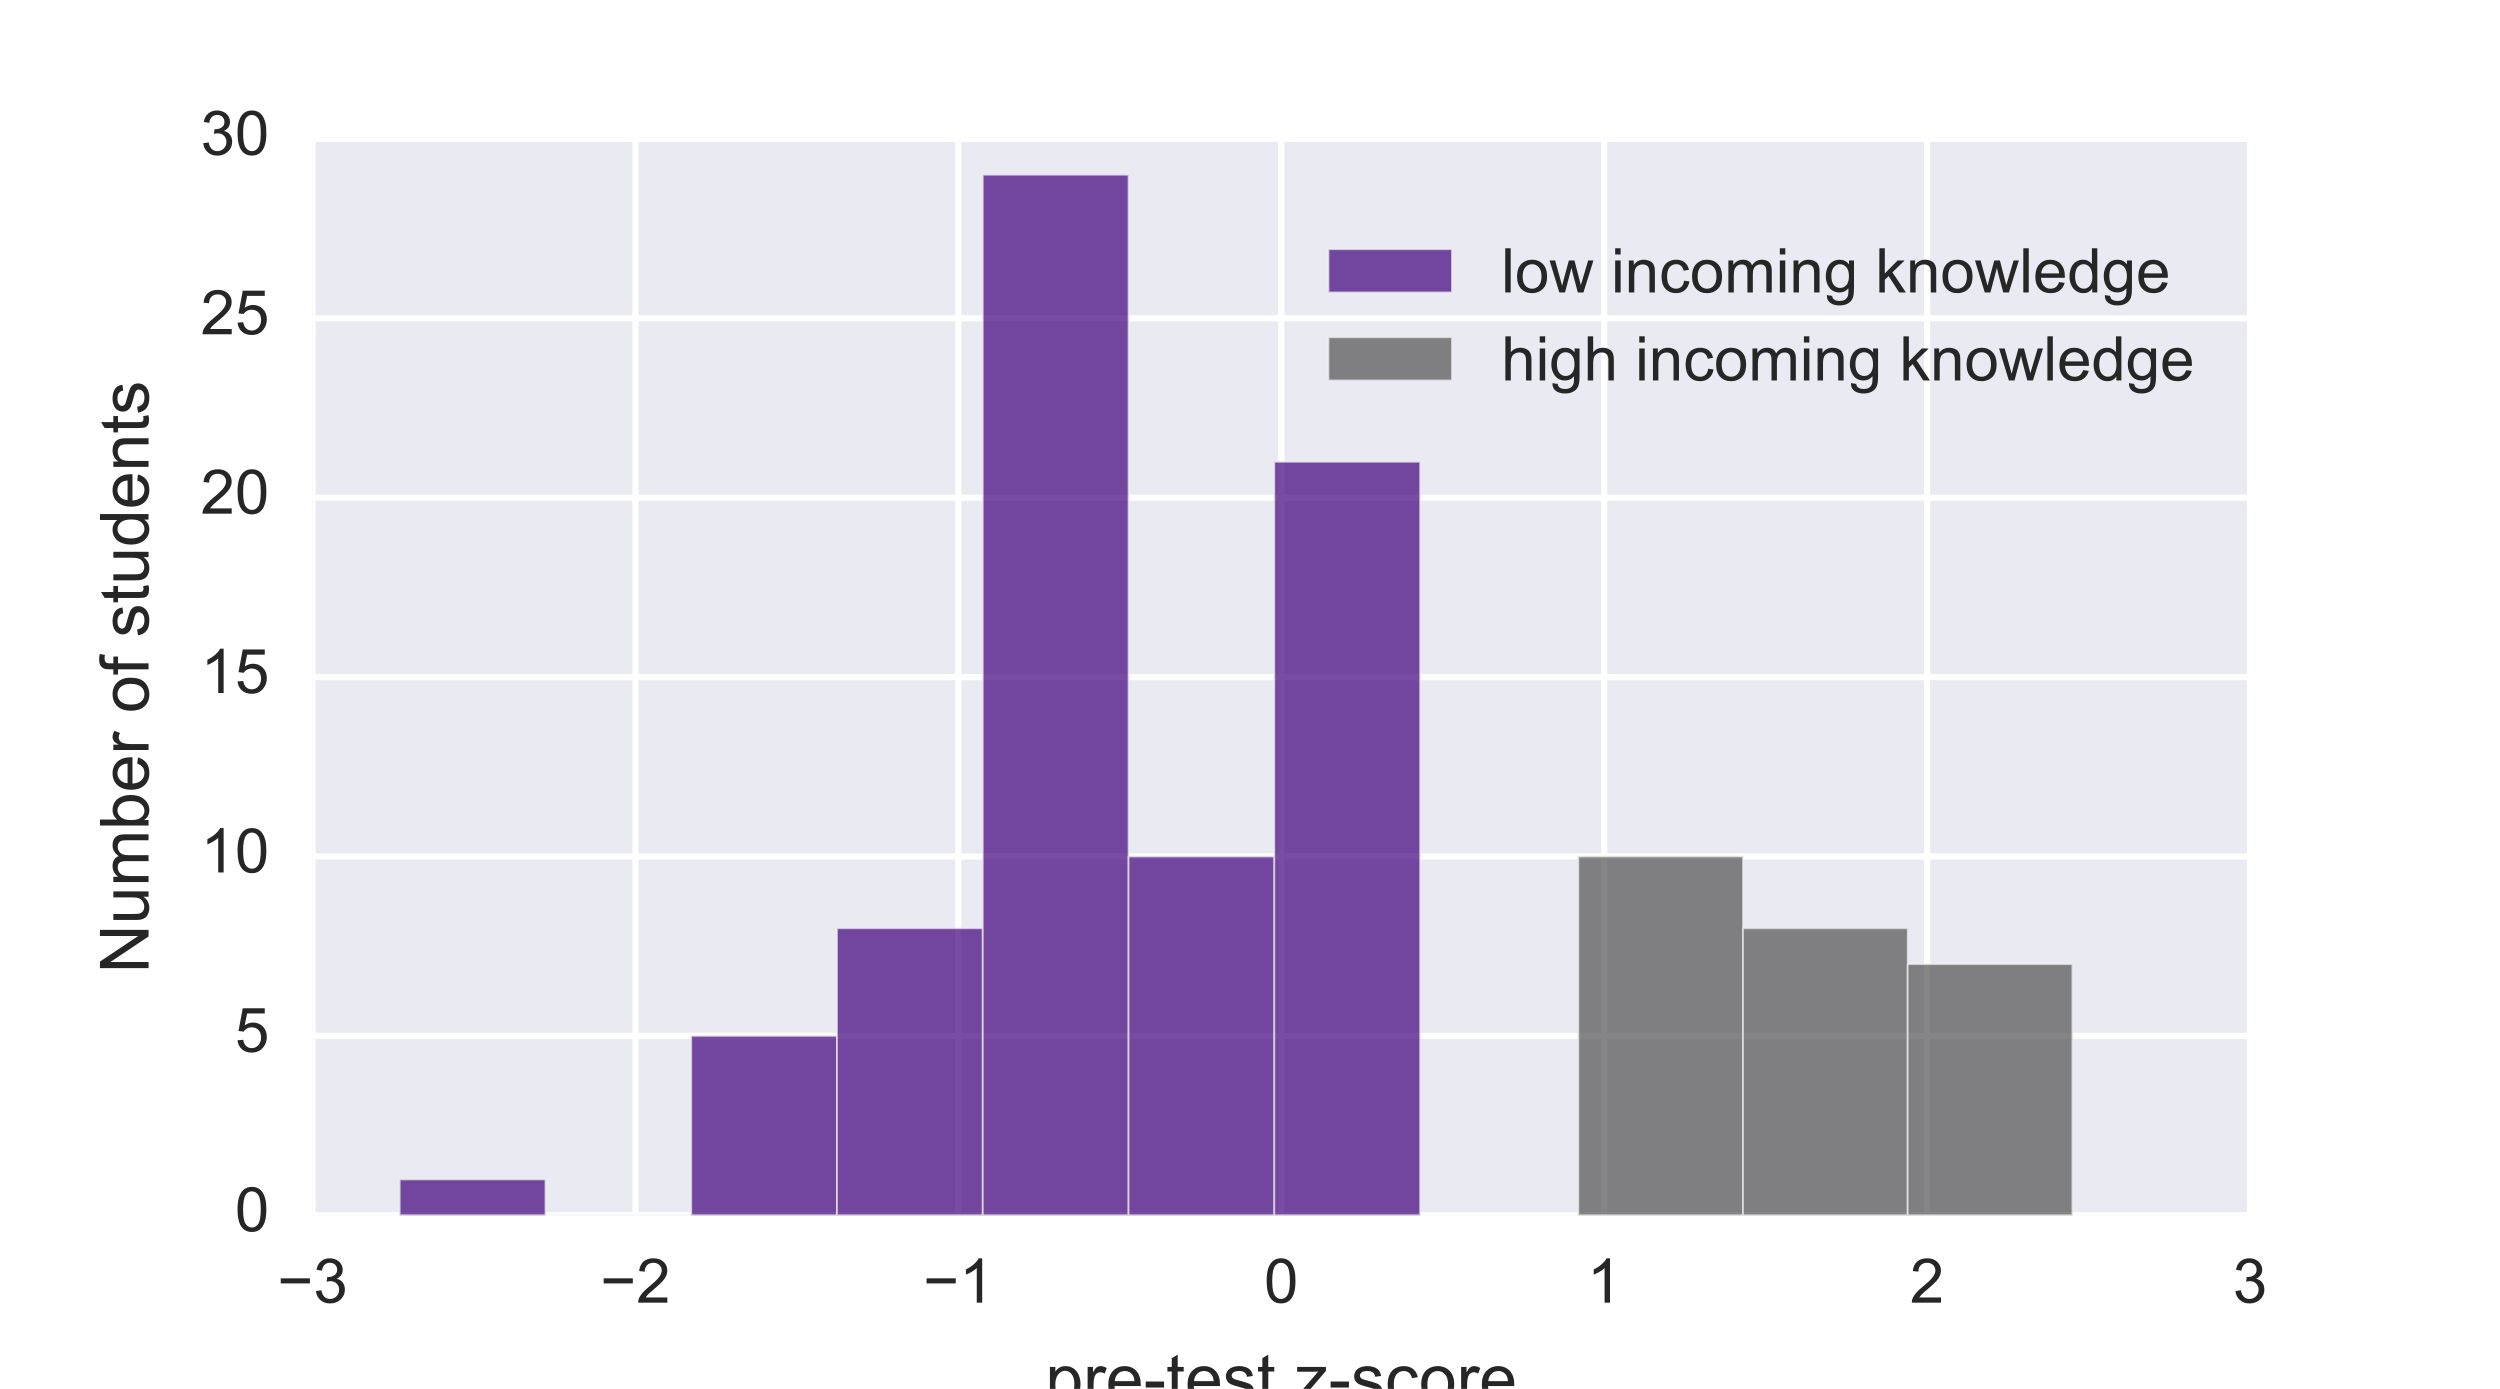 <?xml version="1.0" encoding="utf-8" standalone="no"?>
<!DOCTYPE svg PUBLIC "-//W3C//DTD SVG 1.1//EN"
  "http://www.w3.org/Graphics/SVG/1.1/DTD/svg11.dtd">
<!-- Created with matplotlib (http://matplotlib.org/) -->
<svg height="180pt" version="1.1" viewBox="0 0 324 180" width="324pt" xmlns="http://www.w3.org/2000/svg" xmlns:xlink="http://www.w3.org/1999/xlink">
 <defs>
  <style type="text/css">
*{stroke-linecap:butt;stroke-linejoin:round;stroke-miterlimit:100000;}
  </style>
 </defs>
 <g id="figure_1">
  <g id="patch_1">
   <path d="M 0 180 
L 324 180 
L 324 0 
L 0 0 
z
" style="fill:#ffffff;"/>
  </g>
  <g id="axes_1">
   <g id="patch_2">
    <path d="M 40.5 157.5 
L 291.6 157.5 
L 291.6 18 
L 40.5 18 
z
" style="fill:#eaeaf2;"/>
   </g>
   <g id="matplotlib.axis_1">
    <g id="xtick_1">
     <g id="line2d_1">
      <path clip-path="url(#p4e61137821)" d="M 40.5 157.5 
L 40.5 18 
" style="fill:none;stroke:#ffffff;stroke-linecap:round;stroke-width:0.8;"/>
     </g>
     <g id="line2d_2">
      <defs>
       <path d="M 0 0 
L 0 0 
" id="m7a8cf6456e" style="stroke:#262626;stroke-width:0.8;"/>
      </defs>
      <g>
       <use style="fill:#262626;stroke:#262626;stroke-width:0.8;" x="40.5" xlink:href="#m7a8cf6456e" y="157.5"/>
      </g>
     </g>
     <g id="line2d_3">
      <g>
       <use style="fill:#262626;stroke:#262626;stroke-width:0.8;" x="40.5" xlink:href="#m7a8cf6456e" y="18.0"/>
      </g>
     </g>
     <g id="text_1">
      <!-- −3 -->
      <defs>
       <path d="M 52.828 31.203 
L 5.562 31.203 
L 5.562 39.406 
L 52.828 39.406 
z
" id="ArialMT-2212"/>
       <path d="M 4.203 18.891 
L 12.984 20.062 
Q 14.5 12.594 18.141 9.297 
Q 21.781 6 27 6 
Q 33.203 6 37.469 10.297 
Q 41.75 14.594 41.75 20.953 
Q 41.75 27 37.797 30.922 
Q 33.844 34.859 27.734 34.859 
Q 25.25 34.859 21.531 33.891 
L 22.516 41.609 
Q 23.391 41.5 23.922 41.5 
Q 29.547 41.5 34.031 44.422 
Q 38.531 47.359 38.531 53.469 
Q 38.531 58.297 35.25 61.469 
Q 31.984 64.656 26.812 64.656 
Q 21.688 64.656 18.266 61.422 
Q 14.844 58.203 13.875 51.766 
L 5.078 53.328 
Q 6.688 62.156 12.391 67.016 
Q 18.109 71.875 26.609 71.875 
Q 32.469 71.875 37.391 69.359 
Q 42.328 66.844 44.938 62.5 
Q 47.562 58.156 47.562 53.266 
Q 47.562 48.641 45.062 44.828 
Q 42.578 41.016 37.703 38.766 
Q 44.047 37.312 47.562 32.688 
Q 51.078 28.078 51.078 21.141 
Q 51.078 11.766 44.234 5.25 
Q 37.406 -1.266 26.953 -1.266 
Q 17.531 -1.266 11.297 4.344 
Q 5.078 9.969 4.203 18.891 
" id="ArialMT-33"/>
      </defs>
      <g style="fill:#262626;" transform="translate(35.939 168.826)scale(0.08 -0.08)">
       <use xlink:href="#ArialMT-2212"/>
       <use x="58.398" xlink:href="#ArialMT-33"/>
      </g>
     </g>
    </g>
    <g id="xtick_2">
     <g id="line2d_4">
      <path clip-path="url(#p4e61137821)" d="M 82.35 157.5 
L 82.35 18 
" style="fill:none;stroke:#ffffff;stroke-linecap:round;stroke-width:0.8;"/>
     </g>
     <g id="line2d_5">
      <g>
       <use style="fill:#262626;stroke:#262626;stroke-width:0.8;" x="82.35" xlink:href="#m7a8cf6456e" y="157.5"/>
      </g>
     </g>
     <g id="line2d_6">
      <g>
       <use style="fill:#262626;stroke:#262626;stroke-width:0.8;" x="82.35" xlink:href="#m7a8cf6456e" y="18.0"/>
      </g>
     </g>
     <g id="text_2">
      <!-- −2 -->
      <defs>
       <path d="M 50.344 8.453 
L 50.344 0 
L 3.031 0 
Q 2.938 3.172 4.047 6.109 
Q 5.859 10.938 9.828 15.625 
Q 13.812 20.312 21.344 26.469 
Q 33.016 36.031 37.109 41.625 
Q 41.219 47.219 41.219 52.203 
Q 41.219 57.422 37.469 61 
Q 33.734 64.594 27.734 64.594 
Q 21.391 64.594 17.578 60.781 
Q 13.766 56.984 13.719 50.25 
L 4.688 51.172 
Q 5.609 61.281 11.656 66.578 
Q 17.719 71.875 27.938 71.875 
Q 38.234 71.875 44.234 66.156 
Q 50.25 60.453 50.25 52 
Q 50.25 47.703 48.484 43.547 
Q 46.734 39.406 42.656 34.812 
Q 38.578 30.219 29.109 22.219 
Q 21.188 15.578 18.938 13.203 
Q 16.703 10.844 15.234 8.453 
z
" id="ArialMT-32"/>
      </defs>
      <g style="fill:#262626;" transform="translate(77.789 168.826)scale(0.08 -0.08)">
       <use xlink:href="#ArialMT-2212"/>
       <use x="58.398" xlink:href="#ArialMT-32"/>
      </g>
     </g>
    </g>
    <g id="xtick_3">
     <g id="line2d_7">
      <path clip-path="url(#p4e61137821)" d="M 124.2 157.5 
L 124.2 18 
" style="fill:none;stroke:#ffffff;stroke-linecap:round;stroke-width:0.8;"/>
     </g>
     <g id="line2d_8">
      <g>
       <use style="fill:#262626;stroke:#262626;stroke-width:0.8;" x="124.2" xlink:href="#m7a8cf6456e" y="157.5"/>
      </g>
     </g>
     <g id="line2d_9">
      <g>
       <use style="fill:#262626;stroke:#262626;stroke-width:0.8;" x="124.2" xlink:href="#m7a8cf6456e" y="18.0"/>
      </g>
     </g>
     <g id="text_3">
      <!-- −1 -->
      <defs>
       <path d="M 37.25 0 
L 28.469 0 
L 28.469 56 
Q 25.297 52.984 20.141 49.953 
Q 14.984 46.922 10.891 45.406 
L 10.891 53.906 
Q 18.266 57.375 23.781 62.297 
Q 29.297 67.234 31.594 71.875 
L 37.25 71.875 
z
" id="ArialMT-31"/>
      </defs>
      <g style="fill:#262626;" transform="translate(119.639 168.826)scale(0.08 -0.08)">
       <use xlink:href="#ArialMT-2212"/>
       <use x="58.398" xlink:href="#ArialMT-31"/>
      </g>
     </g>
    </g>
    <g id="xtick_4">
     <g id="line2d_10">
      <path clip-path="url(#p4e61137821)" d="M 166.05 157.5 
L 166.05 18 
" style="fill:none;stroke:#ffffff;stroke-linecap:round;stroke-width:0.8;"/>
     </g>
     <g id="line2d_11">
      <g>
       <use style="fill:#262626;stroke:#262626;stroke-width:0.8;" x="166.05" xlink:href="#m7a8cf6456e" y="157.5"/>
      </g>
     </g>
     <g id="line2d_12">
      <g>
       <use style="fill:#262626;stroke:#262626;stroke-width:0.8;" x="166.05" xlink:href="#m7a8cf6456e" y="18.0"/>
      </g>
     </g>
     <g id="text_4">
      <!-- 0 -->
      <defs>
       <path d="M 4.156 35.297 
Q 4.156 48 6.766 55.734 
Q 9.375 63.484 14.516 67.672 
Q 19.672 71.875 27.484 71.875 
Q 33.25 71.875 37.594 69.547 
Q 41.938 67.234 44.766 62.859 
Q 47.609 58.5 49.219 52.219 
Q 50.828 45.953 50.828 35.297 
Q 50.828 22.703 48.234 14.969 
Q 45.656 7.234 40.5 3 
Q 35.359 -1.219 27.484 -1.219 
Q 17.141 -1.219 11.234 6.203 
Q 4.156 15.141 4.156 35.297 
M 13.188 35.297 
Q 13.188 17.672 17.312 11.828 
Q 21.438 6 27.484 6 
Q 33.547 6 37.672 11.859 
Q 41.797 17.719 41.797 35.297 
Q 41.797 52.984 37.672 58.781 
Q 33.547 64.594 27.391 64.594 
Q 21.344 64.594 17.719 59.469 
Q 13.188 52.938 13.188 35.297 
" id="ArialMT-30"/>
      </defs>
      <g style="fill:#262626;" transform="translate(163.826 168.826)scale(0.08 -0.08)">
       <use xlink:href="#ArialMT-30"/>
      </g>
     </g>
    </g>
    <g id="xtick_5">
     <g id="line2d_13">
      <path clip-path="url(#p4e61137821)" d="M 207.9 157.5 
L 207.9 18 
" style="fill:none;stroke:#ffffff;stroke-linecap:round;stroke-width:0.8;"/>
     </g>
     <g id="line2d_14">
      <g>
       <use style="fill:#262626;stroke:#262626;stroke-width:0.8;" x="207.9" xlink:href="#m7a8cf6456e" y="157.5"/>
      </g>
     </g>
     <g id="line2d_15">
      <g>
       <use style="fill:#262626;stroke:#262626;stroke-width:0.8;" x="207.9" xlink:href="#m7a8cf6456e" y="18.0"/>
      </g>
     </g>
     <g id="text_5">
      <!-- 1 -->
      <g style="fill:#262626;" transform="translate(205.676 168.826)scale(0.08 -0.08)">
       <use xlink:href="#ArialMT-31"/>
      </g>
     </g>
    </g>
    <g id="xtick_6">
     <g id="line2d_16">
      <path clip-path="url(#p4e61137821)" d="M 249.75 157.5 
L 249.75 18 
" style="fill:none;stroke:#ffffff;stroke-linecap:round;stroke-width:0.8;"/>
     </g>
     <g id="line2d_17">
      <g>
       <use style="fill:#262626;stroke:#262626;stroke-width:0.8;" x="249.75" xlink:href="#m7a8cf6456e" y="157.5"/>
      </g>
     </g>
     <g id="line2d_18">
      <g>
       <use style="fill:#262626;stroke:#262626;stroke-width:0.8;" x="249.75" xlink:href="#m7a8cf6456e" y="18.0"/>
      </g>
     </g>
     <g id="text_6">
      <!-- 2 -->
      <g style="fill:#262626;" transform="translate(247.526 168.826)scale(0.08 -0.08)">
       <use xlink:href="#ArialMT-32"/>
      </g>
     </g>
    </g>
    <g id="xtick_7">
     <g id="line2d_19">
      <path clip-path="url(#p4e61137821)" d="M 291.6 157.5 
L 291.6 18 
" style="fill:none;stroke:#ffffff;stroke-linecap:round;stroke-width:0.8;"/>
     </g>
     <g id="line2d_20">
      <g>
       <use style="fill:#262626;stroke:#262626;stroke-width:0.8;" x="291.6" xlink:href="#m7a8cf6456e" y="157.5"/>
      </g>
     </g>
     <g id="line2d_21">
      <g>
       <use style="fill:#262626;stroke:#262626;stroke-width:0.8;" x="291.6" xlink:href="#m7a8cf6456e" y="18.0"/>
      </g>
     </g>
     <g id="text_7">
      <!-- 3 -->
      <g style="fill:#262626;" transform="translate(289.376 168.826)scale(0.08 -0.08)">
       <use xlink:href="#ArialMT-33"/>
      </g>
     </g>
    </g>
    <g id="text_8">
     <!-- pre-test z-score -->
     <defs>
      <path d="M 40.438 19 
L 49.078 17.875 
Q 47.656 8.938 41.812 3.875 
Q 35.984 -1.172 27.484 -1.172 
Q 16.844 -1.172 10.375 5.781 
Q 3.906 12.75 3.906 25.734 
Q 3.906 34.125 6.688 40.422 
Q 9.469 46.734 15.156 49.875 
Q 20.844 53.031 27.547 53.031 
Q 35.984 53.031 41.359 48.75 
Q 46.734 44.484 48.25 36.625 
L 39.703 35.297 
Q 38.484 40.531 35.375 43.156 
Q 32.281 45.797 27.875 45.797 
Q 21.234 45.797 17.078 41.031 
Q 12.938 36.281 12.938 25.984 
Q 12.938 15.531 16.938 10.797 
Q 20.953 6.062 27.391 6.062 
Q 32.562 6.062 36.031 9.234 
Q 39.5 12.406 40.438 19 
" id="ArialMT-63"/>
      <path d="M 42.094 16.703 
L 51.172 15.578 
Q 49.031 7.625 43.219 3.219 
Q 37.406 -1.172 28.375 -1.172 
Q 17 -1.172 10.328 5.828 
Q 3.656 12.844 3.656 25.484 
Q 3.656 38.578 10.391 45.797 
Q 17.141 53.031 27.875 53.031 
Q 38.281 53.031 44.875 45.953 
Q 51.469 38.875 51.469 26.031 
Q 51.469 25.25 51.422 23.688 
L 12.75 23.688 
Q 13.234 15.141 17.578 10.594 
Q 21.922 6.062 28.422 6.062 
Q 33.25 6.062 36.672 8.594 
Q 40.094 11.141 42.094 16.703 
M 13.234 30.906 
L 42.188 30.906 
Q 41.609 37.453 38.875 40.719 
Q 34.672 45.797 27.984 45.797 
Q 21.922 45.797 17.797 41.75 
Q 13.672 37.703 13.234 30.906 
" id="ArialMT-65"/>
      <path d="M 25.781 7.859 
L 27.047 0.094 
Q 23.344 -0.688 20.406 -0.688 
Q 15.625 -0.688 12.984 0.828 
Q 10.359 2.344 9.281 4.812 
Q 8.203 7.281 8.203 15.188 
L 8.203 45.016 
L 1.766 45.016 
L 1.766 51.859 
L 8.203 51.859 
L 8.203 64.703 
L 16.938 69.969 
L 16.938 51.859 
L 25.781 51.859 
L 25.781 45.016 
L 16.938 45.016 
L 16.938 14.703 
Q 16.938 10.938 17.406 9.859 
Q 17.875 8.797 18.922 8.156 
Q 19.969 7.516 21.922 7.516 
Q 23.391 7.516 25.781 7.859 
" id="ArialMT-74"/>
      <path d="M 3.172 21.484 
L 3.172 30.328 
L 30.172 30.328 
L 30.172 21.484 
z
" id="ArialMT-2d"/>
      <path d="M 6.594 -19.875 
L 6.594 51.859 
L 14.594 51.859 
L 14.594 45.125 
Q 17.438 49.078 21 51.047 
Q 24.562 53.031 29.641 53.031 
Q 36.281 53.031 41.359 49.609 
Q 46.438 46.188 49.016 39.953 
Q 51.609 33.734 51.609 26.312 
Q 51.609 18.359 48.75 11.984 
Q 45.906 5.609 40.453 2.219 
Q 35.016 -1.172 29 -1.172 
Q 24.609 -1.172 21.109 0.688 
Q 17.625 2.547 15.375 5.375 
L 15.375 -19.875 
z
M 14.547 25.641 
Q 14.547 15.625 18.594 10.844 
Q 22.656 6.062 28.422 6.062 
Q 34.281 6.062 38.453 11.016 
Q 42.625 15.969 42.625 26.375 
Q 42.625 36.281 38.547 41.203 
Q 34.469 46.141 28.812 46.141 
Q 23.188 46.141 18.859 40.891 
Q 14.547 35.641 14.547 25.641 
" id="ArialMT-70"/>
      <path d="M 6.5 0 
L 6.5 51.859 
L 14.406 51.859 
L 14.406 44 
Q 17.438 49.516 20 51.266 
Q 22.562 53.031 25.641 53.031 
Q 30.078 53.031 34.672 50.203 
L 31.641 42.047 
Q 28.422 43.953 25.203 43.953 
Q 22.312 43.953 20.016 42.219 
Q 17.719 40.484 16.75 37.406 
Q 15.281 32.719 15.281 27.156 
L 15.281 0 
z
" id="ArialMT-72"/>
      <path d="M 3.078 15.484 
L 11.766 16.844 
Q 12.5 11.625 15.844 8.844 
Q 19.188 6.062 25.203 6.062 
Q 31.25 6.062 34.172 8.516 
Q 37.109 10.984 37.109 14.312 
Q 37.109 17.281 34.516 19 
Q 32.719 20.172 25.531 21.969 
Q 15.875 24.422 12.141 26.203 
Q 8.406 27.984 6.469 31.125 
Q 4.547 34.281 4.547 38.094 
Q 4.547 41.547 6.125 44.5 
Q 7.719 47.469 10.453 49.422 
Q 12.5 50.922 16.031 51.969 
Q 19.578 53.031 23.641 53.031 
Q 29.734 53.031 34.344 51.266 
Q 38.969 49.516 41.156 46.5 
Q 43.359 43.5 44.188 38.484 
L 35.594 37.312 
Q 35.016 41.312 32.203 43.547 
Q 29.391 45.797 24.266 45.797 
Q 18.219 45.797 15.625 43.797 
Q 13.031 41.797 13.031 39.109 
Q 13.031 37.406 14.109 36.031 
Q 15.188 34.625 17.484 33.688 
Q 18.797 33.203 25.25 31.453 
Q 34.578 28.953 38.25 27.359 
Q 41.938 25.781 44.031 22.75 
Q 46.141 19.734 46.141 15.234 
Q 46.141 10.844 43.578 6.953 
Q 41.016 3.078 36.172 0.953 
Q 31.344 -1.172 25.25 -1.172 
Q 15.141 -1.172 9.844 3.031 
Q 4.547 7.234 3.078 15.484 
" id="ArialMT-73"/>
      <path d="M 3.328 25.922 
Q 3.328 40.328 11.328 47.266 
Q 18.016 53.031 27.641 53.031 
Q 38.328 53.031 45.109 46.016 
Q 51.906 39.016 51.906 26.656 
Q 51.906 16.656 48.906 10.906 
Q 45.906 5.172 40.156 2 
Q 34.422 -1.172 27.641 -1.172 
Q 16.75 -1.172 10.031 5.812 
Q 3.328 12.797 3.328 25.922 
M 12.359 25.922 
Q 12.359 15.969 16.703 11.016 
Q 21.047 6.062 27.641 6.062 
Q 34.188 6.062 38.531 11.031 
Q 42.875 16.016 42.875 26.219 
Q 42.875 35.844 38.5 40.797 
Q 34.125 45.75 27.641 45.75 
Q 21.047 45.75 16.703 40.812 
Q 12.359 35.891 12.359 25.922 
" id="ArialMT-6f"/>
      <path d="M 1.953 0 
L 1.953 7.125 
L 34.969 45.016 
Q 29.344 44.734 25.047 44.734 
L 3.906 44.734 
L 3.906 51.859 
L 46.297 51.859 
L 46.297 46.047 
L 18.219 13.141 
L 12.797 7.125 
Q 18.703 7.562 23.875 7.562 
L 47.859 7.562 
L 47.859 0 
z
" id="ArialMT-7a"/>
      <path id="ArialMT-20"/>
     </defs>
     <g style="fill:#262626;" transform="translate(135.489 181.715)scale(0.088 -0.088)">
      <use xlink:href="#ArialMT-70"/>
      <use x="55.615" xlink:href="#ArialMT-72"/>
      <use x="88.916" xlink:href="#ArialMT-65"/>
      <use x="144.531" xlink:href="#ArialMT-2d"/>
      <use x="177.832" xlink:href="#ArialMT-74"/>
      <use x="205.615" xlink:href="#ArialMT-65"/>
      <use x="261.23" xlink:href="#ArialMT-73"/>
      <use x="311.23" xlink:href="#ArialMT-74"/>
      <use x="339.014" xlink:href="#ArialMT-20"/>
      <use x="366.797" xlink:href="#ArialMT-7a"/>
      <use x="416.797" xlink:href="#ArialMT-2d"/>
      <use x="450.098" xlink:href="#ArialMT-73"/>
      <use x="500.098" xlink:href="#ArialMT-63"/>
      <use x="550.098" xlink:href="#ArialMT-6f"/>
      <use x="605.713" xlink:href="#ArialMT-72"/>
      <use x="639.014" xlink:href="#ArialMT-65"/>
     </g>
    </g>
   </g>
   <g id="matplotlib.axis_2">
    <g id="ytick_1">
     <g id="line2d_22">
      <path clip-path="url(#p4e61137821)" d="M 40.5 157.5 
L 291.6 157.5 
" style="fill:none;stroke:#ffffff;stroke-linecap:round;stroke-width:0.8;"/>
     </g>
     <g id="line2d_23">
      <g>
       <use style="fill:#262626;stroke:#262626;stroke-width:0.8;" x="40.5" xlink:href="#m7a8cf6456e" y="157.5"/>
      </g>
     </g>
     <g id="line2d_24">
      <g>
       <use style="fill:#262626;stroke:#262626;stroke-width:0.8;" x="291.6" xlink:href="#m7a8cf6456e" y="157.5"/>
      </g>
     </g>
     <g id="text_9">
      <!-- 0 -->
      <g style="fill:#262626;" transform="translate(30.451 159.568)scale(0.08 -0.08)">
       <use xlink:href="#ArialMT-30"/>
      </g>
     </g>
    </g>
    <g id="ytick_2">
     <g id="line2d_25">
      <path clip-path="url(#p4e61137821)" d="M 40.5 134.25 
L 291.6 134.25 
" style="fill:none;stroke:#ffffff;stroke-linecap:round;stroke-width:0.8;"/>
     </g>
     <g id="line2d_26">
      <g>
       <use style="fill:#262626;stroke:#262626;stroke-width:0.8;" x="40.5" xlink:href="#m7a8cf6456e" y="134.25"/>
      </g>
     </g>
     <g id="line2d_27">
      <g>
       <use style="fill:#262626;stroke:#262626;stroke-width:0.8;" x="291.6" xlink:href="#m7a8cf6456e" y="134.25"/>
      </g>
     </g>
     <g id="text_10">
      <!-- 5 -->
      <defs>
       <path d="M 4.156 18.75 
L 13.375 19.531 
Q 14.406 12.797 18.141 9.391 
Q 21.875 6 27.156 6 
Q 33.5 6 37.891 10.781 
Q 42.281 15.578 42.281 23.484 
Q 42.281 31 38.062 35.344 
Q 33.844 39.703 27 39.703 
Q 22.75 39.703 19.328 37.766 
Q 15.922 35.844 13.969 32.766 
L 5.719 33.844 
L 12.641 70.609 
L 48.25 70.609 
L 48.25 62.203 
L 19.672 62.203 
L 15.828 42.969 
Q 22.266 47.469 29.344 47.469 
Q 38.719 47.469 45.156 40.969 
Q 51.609 34.469 51.609 24.266 
Q 51.609 14.547 45.953 7.469 
Q 39.062 -1.219 27.156 -1.219 
Q 17.391 -1.219 11.203 4.25 
Q 5.031 9.719 4.156 18.75 
" id="ArialMT-35"/>
      </defs>
      <g style="fill:#262626;" transform="translate(30.451 136.318)scale(0.08 -0.08)">
       <use xlink:href="#ArialMT-35"/>
      </g>
     </g>
    </g>
    <g id="ytick_3">
     <g id="line2d_28">
      <path clip-path="url(#p4e61137821)" d="M 40.5 111 
L 291.6 111 
" style="fill:none;stroke:#ffffff;stroke-linecap:round;stroke-width:0.8;"/>
     </g>
     <g id="line2d_29">
      <g>
       <use style="fill:#262626;stroke:#262626;stroke-width:0.8;" x="40.5" xlink:href="#m7a8cf6456e" y="111.0"/>
      </g>
     </g>
     <g id="line2d_30">
      <g>
       <use style="fill:#262626;stroke:#262626;stroke-width:0.8;" x="291.6" xlink:href="#m7a8cf6456e" y="111.0"/>
      </g>
     </g>
     <g id="text_11">
      <!-- 10 -->
      <g style="fill:#262626;" transform="translate(26.003 113.068)scale(0.08 -0.08)">
       <use xlink:href="#ArialMT-31"/>
       <use x="55.615" xlink:href="#ArialMT-30"/>
      </g>
     </g>
    </g>
    <g id="ytick_4">
     <g id="line2d_31">
      <path clip-path="url(#p4e61137821)" d="M 40.5 87.75 
L 291.6 87.75 
" style="fill:none;stroke:#ffffff;stroke-linecap:round;stroke-width:0.8;"/>
     </g>
     <g id="line2d_32">
      <g>
       <use style="fill:#262626;stroke:#262626;stroke-width:0.8;" x="40.5" xlink:href="#m7a8cf6456e" y="87.75"/>
      </g>
     </g>
     <g id="line2d_33">
      <g>
       <use style="fill:#262626;stroke:#262626;stroke-width:0.8;" x="291.6" xlink:href="#m7a8cf6456e" y="87.75"/>
      </g>
     </g>
     <g id="text_12">
      <!-- 15 -->
      <g style="fill:#262626;" transform="translate(26.003 89.818)scale(0.08 -0.08)">
       <use xlink:href="#ArialMT-31"/>
       <use x="55.615" xlink:href="#ArialMT-35"/>
      </g>
     </g>
    </g>
    <g id="ytick_5">
     <g id="line2d_34">
      <path clip-path="url(#p4e61137821)" d="M 40.5 64.5 
L 291.6 64.5 
" style="fill:none;stroke:#ffffff;stroke-linecap:round;stroke-width:0.8;"/>
     </g>
     <g id="line2d_35">
      <g>
       <use style="fill:#262626;stroke:#262626;stroke-width:0.8;" x="40.5" xlink:href="#m7a8cf6456e" y="64.5"/>
      </g>
     </g>
     <g id="line2d_36">
      <g>
       <use style="fill:#262626;stroke:#262626;stroke-width:0.8;" x="291.6" xlink:href="#m7a8cf6456e" y="64.5"/>
      </g>
     </g>
     <g id="text_13">
      <!-- 20 -->
      <g style="fill:#262626;" transform="translate(26.003 66.568)scale(0.08 -0.08)">
       <use xlink:href="#ArialMT-32"/>
       <use x="55.615" xlink:href="#ArialMT-30"/>
      </g>
     </g>
    </g>
    <g id="ytick_6">
     <g id="line2d_37">
      <path clip-path="url(#p4e61137821)" d="M 40.5 41.25 
L 291.6 41.25 
" style="fill:none;stroke:#ffffff;stroke-linecap:round;stroke-width:0.8;"/>
     </g>
     <g id="line2d_38">
      <g>
       <use style="fill:#262626;stroke:#262626;stroke-width:0.8;" x="40.5" xlink:href="#m7a8cf6456e" y="41.25"/>
      </g>
     </g>
     <g id="line2d_39">
      <g>
       <use style="fill:#262626;stroke:#262626;stroke-width:0.8;" x="291.6" xlink:href="#m7a8cf6456e" y="41.25"/>
      </g>
     </g>
     <g id="text_14">
      <!-- 25 -->
      <g style="fill:#262626;" transform="translate(26.003 43.318)scale(0.08 -0.08)">
       <use xlink:href="#ArialMT-32"/>
       <use x="55.615" xlink:href="#ArialMT-35"/>
      </g>
     </g>
    </g>
    <g id="ytick_7">
     <g id="line2d_40">
      <path clip-path="url(#p4e61137821)" d="M 40.5 18 
L 291.6 18 
" style="fill:none;stroke:#ffffff;stroke-linecap:round;stroke-width:0.8;"/>
     </g>
     <g id="line2d_41">
      <g>
       <use style="fill:#262626;stroke:#262626;stroke-width:0.8;" x="40.5" xlink:href="#m7a8cf6456e" y="18.0"/>
      </g>
     </g>
     <g id="line2d_42">
      <g>
       <use style="fill:#262626;stroke:#262626;stroke-width:0.8;" x="291.6" xlink:href="#m7a8cf6456e" y="18.0"/>
      </g>
     </g>
     <g id="text_15">
      <!-- 30 -->
      <g style="fill:#262626;" transform="translate(26.003 20.068)scale(0.08 -0.08)">
       <use xlink:href="#ArialMT-33"/>
       <use x="55.615" xlink:href="#ArialMT-30"/>
      </g>
     </g>
    </g>
    <g id="text_16">
     <!-- Number of students -->
     <defs>
      <path d="M 14.703 0 
L 6.547 0 
L 6.547 71.578 
L 15.328 71.578 
L 15.328 46.047 
Q 20.906 53.031 29.547 53.031 
Q 34.328 53.031 38.594 51.094 
Q 42.875 49.172 45.625 45.672 
Q 48.391 42.188 49.953 37.25 
Q 51.516 32.328 51.516 26.703 
Q 51.516 13.375 44.922 6.094 
Q 38.328 -1.172 29.109 -1.172 
Q 19.922 -1.172 14.703 6.5 
z
M 14.594 26.312 
Q 14.594 17 17.141 12.844 
Q 21.297 6.062 28.375 6.062 
Q 34.125 6.062 38.328 11.062 
Q 42.531 16.062 42.531 25.984 
Q 42.531 36.141 38.5 40.969 
Q 34.469 45.797 28.766 45.797 
Q 23 45.797 18.797 40.797 
Q 14.594 35.797 14.594 26.312 
" id="ArialMT-62"/>
      <path d="M 8.688 0 
L 8.688 45.016 
L 0.922 45.016 
L 0.922 51.859 
L 8.688 51.859 
L 8.688 57.375 
Q 8.688 62.594 9.625 65.141 
Q 10.891 68.562 14.078 70.672 
Q 17.281 72.797 23.047 72.797 
Q 26.766 72.797 31.25 71.922 
L 29.938 64.266 
Q 27.203 64.75 24.75 64.75 
Q 20.75 64.75 19.094 63.031 
Q 17.438 61.328 17.438 56.641 
L 17.438 51.859 
L 27.547 51.859 
L 27.547 45.016 
L 17.438 45.016 
L 17.438 0 
z
" id="ArialMT-66"/>
      <path d="M 40.234 0 
L 40.234 6.547 
Q 35.297 -1.172 25.734 -1.172 
Q 19.531 -1.172 14.328 2.25 
Q 9.125 5.672 6.266 11.797 
Q 3.422 17.922 3.422 25.875 
Q 3.422 33.641 6 39.969 
Q 8.594 46.297 13.766 49.656 
Q 18.953 53.031 25.344 53.031 
Q 30.031 53.031 33.688 51.047 
Q 37.359 49.078 39.656 45.906 
L 39.656 71.578 
L 48.391 71.578 
L 48.391 0 
z
M 12.453 25.875 
Q 12.453 15.922 16.641 10.984 
Q 20.844 6.062 26.562 6.062 
Q 32.328 6.062 36.344 10.766 
Q 40.375 15.484 40.375 25.141 
Q 40.375 35.797 36.266 40.766 
Q 32.172 45.75 26.172 45.75 
Q 20.312 45.75 16.375 40.969 
Q 12.453 36.188 12.453 25.875 
" id="ArialMT-64"/>
      <path d="M 40.578 0 
L 40.578 7.625 
Q 34.516 -1.172 24.125 -1.172 
Q 19.531 -1.172 15.547 0.578 
Q 11.578 2.344 9.641 5 
Q 7.719 7.672 6.938 11.531 
Q 6.391 14.109 6.391 19.734 
L 6.391 51.859 
L 15.188 51.859 
L 15.188 23.094 
Q 15.188 16.219 15.719 13.812 
Q 16.547 10.359 19.234 8.375 
Q 21.922 6.391 25.875 6.391 
Q 29.828 6.391 33.297 8.422 
Q 36.766 10.453 38.203 13.938 
Q 39.656 17.438 39.656 24.078 
L 39.656 51.859 
L 48.438 51.859 
L 48.438 0 
z
" id="ArialMT-75"/>
      <path d="M 6.594 0 
L 6.594 51.859 
L 14.5 51.859 
L 14.5 44.484 
Q 20.219 53.031 31 53.031 
Q 35.688 53.031 39.625 51.344 
Q 43.562 49.656 45.516 46.922 
Q 47.469 44.188 48.25 40.438 
Q 48.734 37.984 48.734 31.891 
L 48.734 0 
L 39.938 0 
L 39.938 31.547 
Q 39.938 36.922 38.906 39.578 
Q 37.891 42.234 35.281 43.812 
Q 32.672 45.406 29.156 45.406 
Q 23.531 45.406 19.453 41.844 
Q 15.375 38.281 15.375 28.328 
L 15.375 0 
z
" id="ArialMT-6e"/>
      <path d="M 6.594 0 
L 6.594 51.859 
L 14.453 51.859 
L 14.453 44.578 
Q 16.891 48.391 20.938 50.703 
Q 25 53.031 30.172 53.031 
Q 35.938 53.031 39.625 50.641 
Q 43.312 48.25 44.828 43.953 
Q 50.984 53.031 60.844 53.031 
Q 68.562 53.031 72.703 48.75 
Q 76.859 44.484 76.859 35.594 
L 76.859 0 
L 68.109 0 
L 68.109 32.672 
Q 68.109 37.938 67.25 40.25 
Q 66.406 42.578 64.156 43.984 
Q 61.922 45.406 58.891 45.406 
Q 53.422 45.406 49.797 41.766 
Q 46.188 38.141 46.188 30.125 
L 46.188 0 
L 37.406 0 
L 37.406 33.688 
Q 37.406 39.547 35.25 42.469 
Q 33.109 45.406 28.219 45.406 
Q 24.516 45.406 21.359 43.453 
Q 18.219 41.5 16.797 37.734 
Q 15.375 33.984 15.375 26.906 
L 15.375 0 
z
" id="ArialMT-6d"/>
      <path d="M 7.625 0 
L 7.625 71.578 
L 17.328 71.578 
L 54.938 15.375 
L 54.938 71.578 
L 64.016 71.578 
L 64.016 0 
L 54.297 0 
L 16.703 56.25 
L 16.703 0 
z
" id="ArialMT-4e"/>
     </defs>
     <g style="fill:#262626;" transform="translate(19.253 126.144)rotate(-90.0)scale(0.088 -0.088)">
      <use xlink:href="#ArialMT-4e"/>
      <use x="72.217" xlink:href="#ArialMT-75"/>
      <use x="127.832" xlink:href="#ArialMT-6d"/>
      <use x="211.133" xlink:href="#ArialMT-62"/>
      <use x="266.748" xlink:href="#ArialMT-65"/>
      <use x="322.363" xlink:href="#ArialMT-72"/>
      <use x="355.664" xlink:href="#ArialMT-20"/>
      <use x="383.447" xlink:href="#ArialMT-6f"/>
      <use x="439.062" xlink:href="#ArialMT-66"/>
      <use x="466.846" xlink:href="#ArialMT-20"/>
      <use x="494.629" xlink:href="#ArialMT-73"/>
      <use x="544.629" xlink:href="#ArialMT-74"/>
      <use x="572.412" xlink:href="#ArialMT-75"/>
      <use x="628.027" xlink:href="#ArialMT-64"/>
      <use x="683.643" xlink:href="#ArialMT-65"/>
      <use x="739.258" xlink:href="#ArialMT-6e"/>
      <use x="794.873" xlink:href="#ArialMT-74"/>
      <use x="822.656" xlink:href="#ArialMT-73"/>
     </g>
    </g>
   </g>
   <g id="patch_3">
    <path clip-path="url(#p4e61137821)" d="M 51.8 157.5 
L 70.692 157.5 
L 70.692 152.85 
L 51.8 152.85 
z
" style="fill:#3f007d;opacity:0.7;stroke:#eeeeee;stroke-linejoin:miter;stroke-width:0.24;"/>
   </g>
   <g id="patch_4">
    <path clip-path="url(#p4e61137821)" d="M 70.692 157.5 
L 89.584 157.5 
L 89.584 157.5 
L 70.692 157.5 
z
" style="fill:#3f007d;opacity:0.7;stroke:#eeeeee;stroke-linejoin:miter;stroke-width:0.24;"/>
   </g>
   <g id="patch_5">
    <path clip-path="url(#p4e61137821)" d="M 89.584 157.5 
L 108.476 157.5 
L 108.476 134.25 
L 89.584 134.25 
z
" style="fill:#3f007d;opacity:0.7;stroke:#eeeeee;stroke-linejoin:miter;stroke-width:0.24;"/>
   </g>
   <g id="patch_6">
    <path clip-path="url(#p4e61137821)" d="M 108.476 157.5 
L 127.369 157.5 
L 127.369 120.3 
L 108.476 120.3 
z
" style="fill:#3f007d;opacity:0.7;stroke:#eeeeee;stroke-linejoin:miter;stroke-width:0.24;"/>
   </g>
   <g id="patch_7">
    <path clip-path="url(#p4e61137821)" d="M 127.369 157.5 
L 146.261 157.5 
L 146.261 22.65 
L 127.369 22.65 
z
" style="fill:#3f007d;opacity:0.7;stroke:#eeeeee;stroke-linejoin:miter;stroke-width:0.24;"/>
   </g>
   <g id="patch_8">
    <path clip-path="url(#p4e61137821)" d="M 146.261 157.5 
L 165.153 157.5 
L 165.153 111 
L 146.261 111 
z
" style="fill:#3f007d;opacity:0.7;stroke:#eeeeee;stroke-linejoin:miter;stroke-width:0.24;"/>
   </g>
   <g id="patch_9">
    <path clip-path="url(#p4e61137821)" d="M 165.153 157.5 
L 184.046 157.5 
L 184.046 59.85 
L 165.153 59.85 
z
" style="fill:#3f007d;opacity:0.7;stroke:#eeeeee;stroke-linejoin:miter;stroke-width:0.24;"/>
   </g>
   <g id="patch_10">
    <path clip-path="url(#p4e61137821)" d="M 204.552 157.5 
L 225.895 157.5 
L 225.895 111 
L 204.552 111 
z
" style="fill:#525252;opacity:0.7;stroke:#eeeeee;stroke-linejoin:miter;stroke-width:0.24;"/>
   </g>
   <g id="patch_11">
    <path clip-path="url(#p4e61137821)" d="M 225.895 157.5 
L 247.239 157.5 
L 247.239 120.3 
L 225.895 120.3 
z
" style="fill:#525252;opacity:0.7;stroke:#eeeeee;stroke-linejoin:miter;stroke-width:0.24;"/>
   </g>
   <g id="patch_12">
    <path clip-path="url(#p4e61137821)" d="M 247.239 157.5 
L 268.582 157.5 
L 268.582 124.95 
L 247.239 124.95 
z
" style="fill:#525252;opacity:0.7;stroke:#eeeeee;stroke-linejoin:miter;stroke-width:0.24;"/>
   </g>
   <g id="patch_13">
    <path d="M 40.5 18 
L 291.6 18 
" style="fill:none;"/>
   </g>
   <g id="patch_14">
    <path d="M 291.6 157.5 
L 291.6 18 
" style="fill:none;"/>
   </g>
   <g id="patch_15">
    <path d="M 40.5 157.5 
L 291.6 157.5 
" style="fill:none;"/>
   </g>
   <g id="patch_16">
    <path d="M 40.5 157.5 
L 40.5 18 
" style="fill:none;"/>
   </g>
   <g id="legend_1">
    <g id="patch_17">
     <path d="M 172.17 37.901 
L 188.17 37.901 
L 188.17 32.301 
L 172.17 32.301 
z
" style="fill:#3f007d;opacity:0.7;stroke:#eeeeee;stroke-linejoin:miter;stroke-width:0.24;"/>
    </g>
    <g id="text_17">
     <!-- low incoming knowledge -->
     <defs>
      <path d="M 6.391 0 
L 6.391 71.578 
L 15.188 71.578 
L 15.188 0 
z
" id="ArialMT-6c"/>
      <path d="M 6.641 0 
L 6.641 71.578 
L 15.438 71.578 
L 15.438 30.766 
L 36.234 51.859 
L 47.609 51.859 
L 27.781 32.625 
L 49.609 0 
L 38.766 0 
L 21.625 26.516 
L 15.438 20.562 
L 15.438 0 
z
" id="ArialMT-6b"/>
      <path d="M 6.641 61.469 
L 6.641 71.578 
L 15.438 71.578 
L 15.438 61.469 
z
M 6.641 0 
L 6.641 51.859 
L 15.438 51.859 
L 15.438 0 
z
" id="ArialMT-69"/>
      <path d="M 16.156 0 
L 0.297 51.859 
L 9.375 51.859 
L 17.625 21.922 
L 20.703 10.797 
Q 20.906 11.625 23.391 21.484 
L 31.641 51.859 
L 40.672 51.859 
L 48.438 21.781 
L 51.031 11.859 
L 54 21.875 
L 62.891 51.859 
L 71.438 51.859 
L 55.219 0 
L 46.094 0 
L 37.844 31.062 
L 35.844 39.891 
L 25.344 0 
z
" id="ArialMT-77"/>
      <path d="M 4.984 -4.297 
L 13.531 -5.562 
Q 14.062 -9.516 16.5 -11.328 
Q 19.781 -13.766 25.438 -13.766 
Q 31.547 -13.766 34.859 -11.328 
Q 38.188 -8.891 39.359 -4.5 
Q 40.047 -1.812 39.984 6.781 
Q 34.234 0 25.641 0 
Q 14.938 0 9.078 7.719 
Q 3.219 15.438 3.219 26.219 
Q 3.219 33.641 5.906 39.906 
Q 8.594 46.188 13.688 49.609 
Q 18.797 53.031 25.688 53.031 
Q 34.859 53.031 40.828 45.609 
L 40.828 51.859 
L 48.922 51.859 
L 48.922 7.031 
Q 48.922 -5.078 46.453 -10.125 
Q 44 -15.188 38.641 -18.109 
Q 33.297 -21.047 25.484 -21.047 
Q 16.219 -21.047 10.5 -16.875 
Q 4.781 -12.703 4.984 -4.297 
M 12.25 26.859 
Q 12.25 16.656 16.297 11.969 
Q 20.359 7.281 26.469 7.281 
Q 32.516 7.281 36.609 11.938 
Q 40.719 16.609 40.719 26.562 
Q 40.719 36.078 36.5 40.906 
Q 32.281 45.75 26.312 45.75 
Q 20.453 45.75 16.344 40.984 
Q 12.25 36.234 12.25 26.859 
" id="ArialMT-67"/>
     </defs>
     <g style="fill:#262626;" transform="translate(194.57 37.901)scale(0.08 -0.08)">
      <use xlink:href="#ArialMT-6c"/>
      <use x="22.217" xlink:href="#ArialMT-6f"/>
      <use x="77.832" xlink:href="#ArialMT-77"/>
      <use x="150.049" xlink:href="#ArialMT-20"/>
      <use x="177.832" xlink:href="#ArialMT-69"/>
      <use x="200.049" xlink:href="#ArialMT-6e"/>
      <use x="255.664" xlink:href="#ArialMT-63"/>
      <use x="305.664" xlink:href="#ArialMT-6f"/>
      <use x="361.279" xlink:href="#ArialMT-6d"/>
      <use x="444.58" xlink:href="#ArialMT-69"/>
      <use x="466.797" xlink:href="#ArialMT-6e"/>
      <use x="522.412" xlink:href="#ArialMT-67"/>
      <use x="578.027" xlink:href="#ArialMT-20"/>
      <use x="605.811" xlink:href="#ArialMT-6b"/>
      <use x="655.811" xlink:href="#ArialMT-6e"/>
      <use x="711.426" xlink:href="#ArialMT-6f"/>
      <use x="767.041" xlink:href="#ArialMT-77"/>
      <use x="839.258" xlink:href="#ArialMT-6c"/>
      <use x="861.475" xlink:href="#ArialMT-65"/>
      <use x="917.09" xlink:href="#ArialMT-64"/>
      <use x="972.705" xlink:href="#ArialMT-67"/>
      <use x="1028.32" xlink:href="#ArialMT-65"/>
     </g>
    </g>
    <g id="patch_18">
     <path d="M 172.17 49.311 
L 188.17 49.311 
L 188.17 43.711 
L 172.17 43.711 
z
" style="fill:#525252;opacity:0.7;stroke:#eeeeee;stroke-linejoin:miter;stroke-width:0.24;"/>
    </g>
    <g id="text_18">
     <!-- high incoming knowledge -->
     <defs>
      <path d="M 6.594 0 
L 6.594 71.578 
L 15.375 71.578 
L 15.375 45.906 
Q 21.531 53.031 30.906 53.031 
Q 36.672 53.031 40.922 50.75 
Q 45.172 48.484 47 44.484 
Q 48.828 40.484 48.828 32.859 
L 48.828 0 
L 40.047 0 
L 40.047 32.859 
Q 40.047 39.453 37.188 42.453 
Q 34.328 45.453 29.109 45.453 
Q 25.203 45.453 21.75 43.422 
Q 18.312 41.406 16.844 37.938 
Q 15.375 34.469 15.375 28.375 
L 15.375 0 
z
" id="ArialMT-68"/>
     </defs>
     <g style="fill:#262626;" transform="translate(194.57 49.311)scale(0.08 -0.08)">
      <use xlink:href="#ArialMT-68"/>
      <use x="55.615" xlink:href="#ArialMT-69"/>
      <use x="77.832" xlink:href="#ArialMT-67"/>
      <use x="133.447" xlink:href="#ArialMT-68"/>
      <use x="189.062" xlink:href="#ArialMT-20"/>
      <use x="216.846" xlink:href="#ArialMT-69"/>
      <use x="239.062" xlink:href="#ArialMT-6e"/>
      <use x="294.678" xlink:href="#ArialMT-63"/>
      <use x="344.678" xlink:href="#ArialMT-6f"/>
      <use x="400.293" xlink:href="#ArialMT-6d"/>
      <use x="483.594" xlink:href="#ArialMT-69"/>
      <use x="505.811" xlink:href="#ArialMT-6e"/>
      <use x="561.426" xlink:href="#ArialMT-67"/>
      <use x="617.041" xlink:href="#ArialMT-20"/>
      <use x="644.824" xlink:href="#ArialMT-6b"/>
      <use x="694.824" xlink:href="#ArialMT-6e"/>
      <use x="750.439" xlink:href="#ArialMT-6f"/>
      <use x="806.055" xlink:href="#ArialMT-77"/>
      <use x="878.271" xlink:href="#ArialMT-6c"/>
      <use x="900.488" xlink:href="#ArialMT-65"/>
      <use x="956.104" xlink:href="#ArialMT-64"/>
      <use x="1011.719" xlink:href="#ArialMT-67"/>
      <use x="1067.334" xlink:href="#ArialMT-65"/>
     </g>
    </g>
   </g>
  </g>
 </g>
 <defs>
  <clipPath id="p4e61137821">
   <rect height="139.5" width="251.1" x="40.5" y="18.0"/>
  </clipPath>
 </defs>
</svg>
